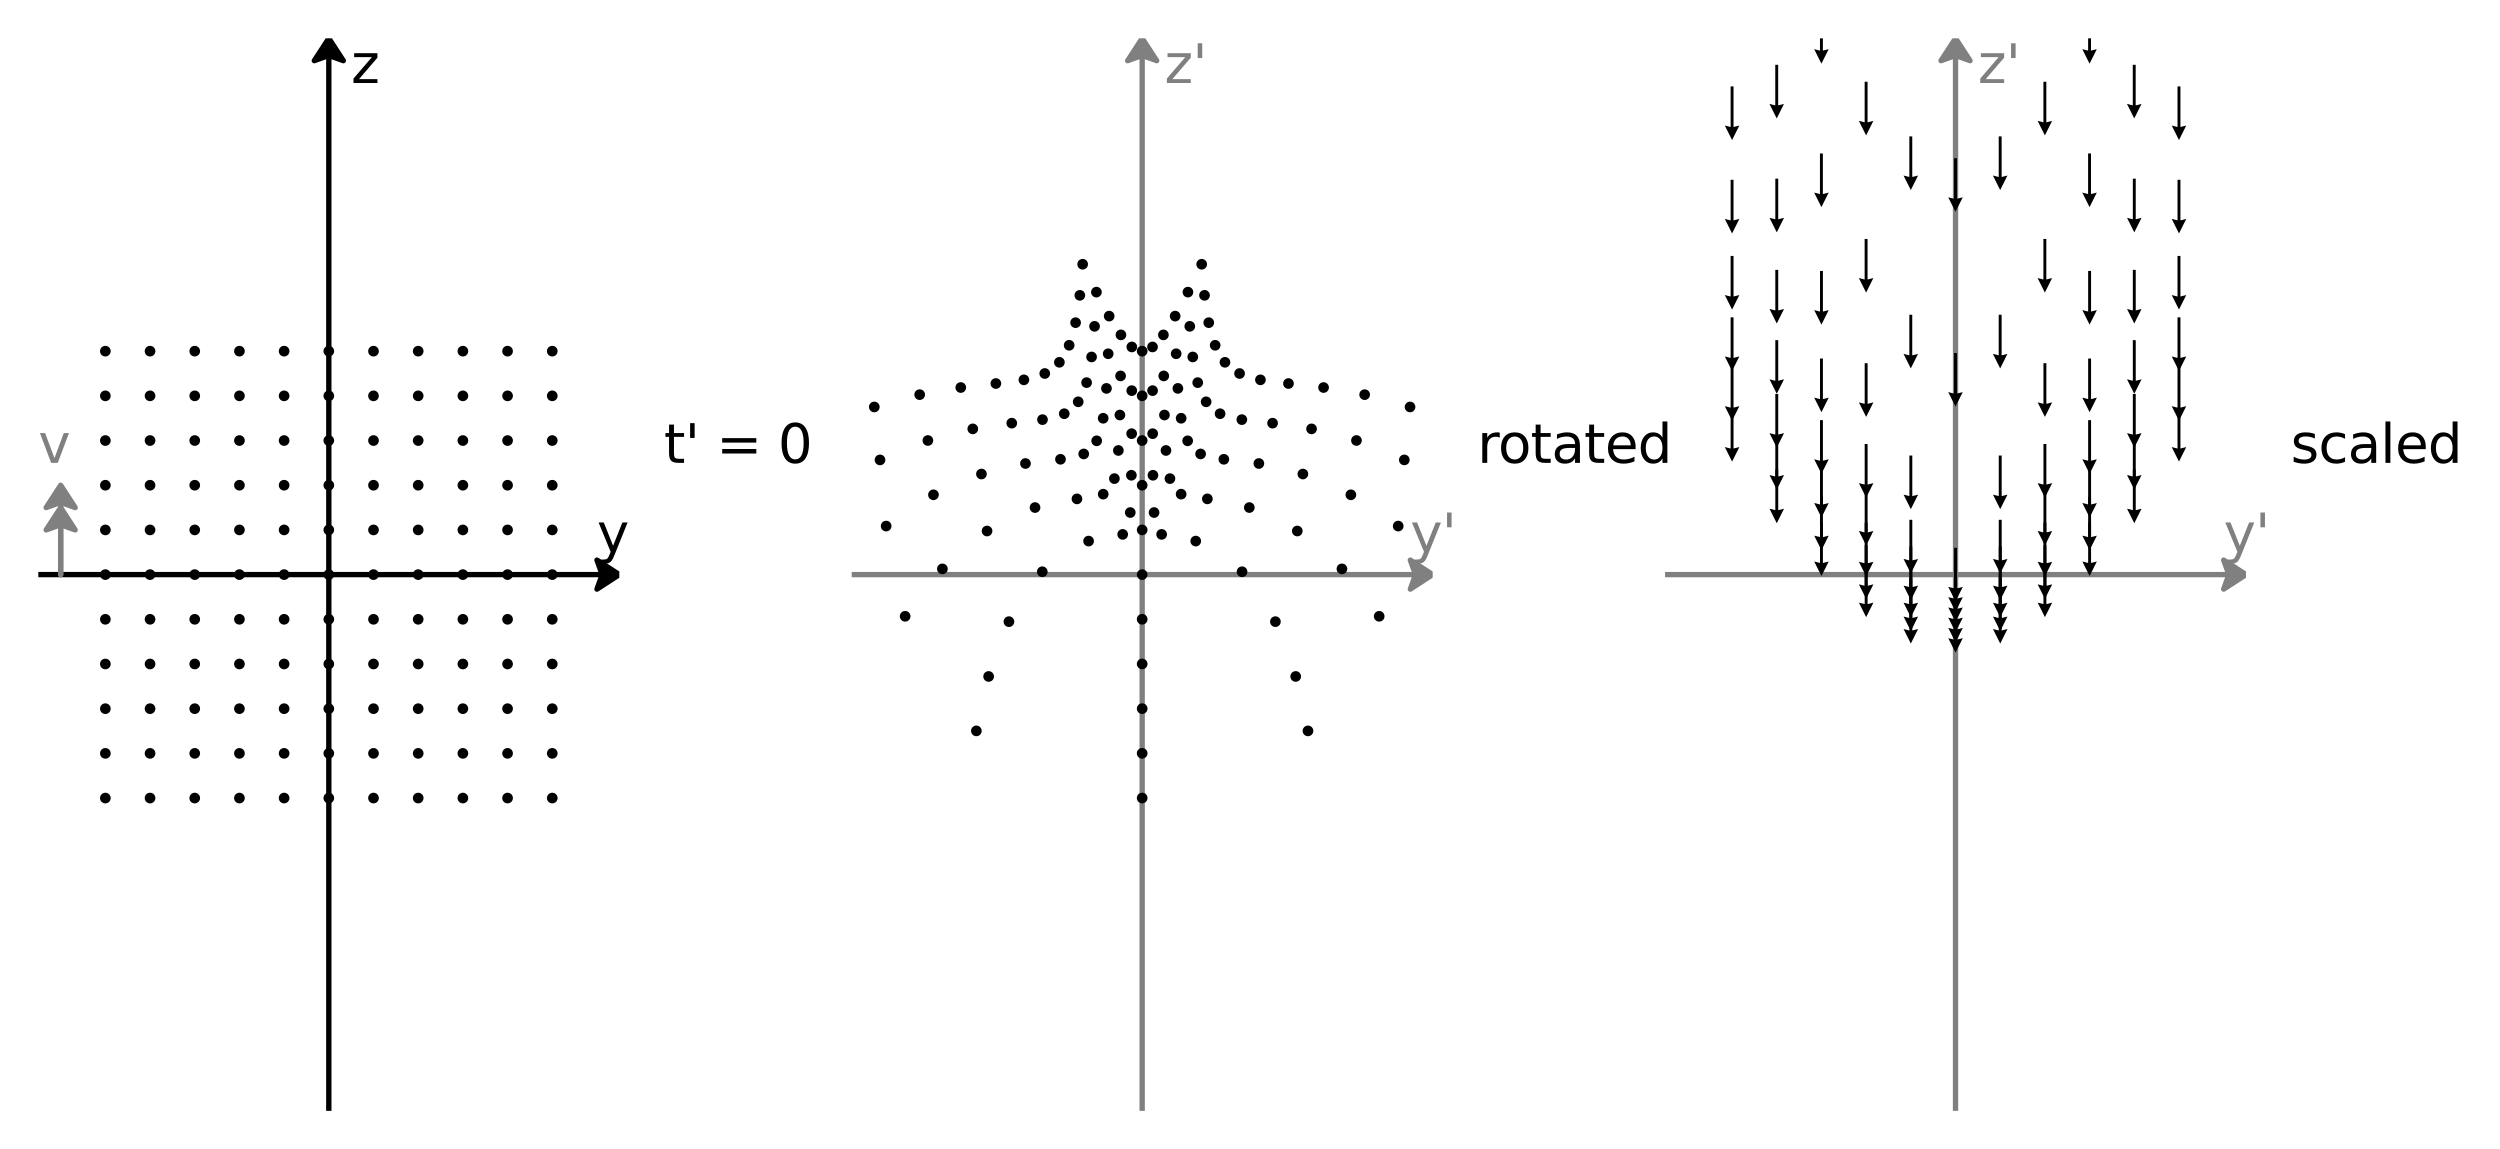 <svg data-optimized="true" xmlns="http://www.w3.org/2000/svg" xmlns:xlink="http://www.w3.org/1999/xlink" width="626.174" height="287.845" viewBox="0 0 469.631 215.883"><defs><style>*{stroke-linejoin:round;stroke-linecap:butt}</style></defs><g id="figure_1"><path id="patch_1" d="M0 215.883h469.63V0H0z" style="fill:none"/><g id="axes_1"><path id="patch_2" d="m116.337 107.942-4.198 2.728.98-2.726H7.2v-.004h105.919l-.98-2.727z" clip-path="url(#pd2aad7b598)" style="stroke:#000;stroke-linejoin:miter"/><path id="patch_3" d="m61.768 7.2 2.729 4.198-2.726-.98v198.265h-.005V10.418l-2.726.98z" clip-path="url(#pd2aad7b598)" style="stroke:#000;stroke-linejoin:miter"/><path id="patch_4" d="m11.398 91.151 2.728 4.198-2.726-.98v13.573h-.005V94.37l-2.726.979z" clip-path="url(#pd2aad7b598)" style="fill:gray;stroke:gray;stroke-linejoin:miter"/><path id="patch_5" d="m11.398 95.349 2.728 4.198-2.726-.98v9.375h-.005v-9.375l-2.726.98z" clip-path="url(#pd2aad7b598)" style="fill:gray;stroke:gray;stroke-linejoin:miter"/><g id="line2d_1"><defs><path id="m4fda342219" d="M0 .5a.5.5 0 1 0 0-1 .5.5 0 0 0 0 1z" style="stroke:#000"/></defs><g clip-path="url(#pd2aad7b598)"><use xlink:href="#m4fda342219" x="19.793" y="149.917" style="stroke:#000"/><use xlink:href="#m4fda342219" x="19.793" y="141.522" style="stroke:#000"/><use xlink:href="#m4fda342219" x="19.793" y="133.127" style="stroke:#000"/><use xlink:href="#m4fda342219" x="19.793" y="124.732" style="stroke:#000"/><use xlink:href="#m4fda342219" x="19.793" y="116.337" style="stroke:#000"/><use xlink:href="#m4fda342219" x="19.793" y="107.942" style="stroke:#000"/><use xlink:href="#m4fda342219" x="19.793" y="99.547" style="stroke:#000"/><use xlink:href="#m4fda342219" x="19.793" y="91.151" style="stroke:#000"/><use xlink:href="#m4fda342219" x="19.793" y="82.756" style="stroke:#000"/><use xlink:href="#m4fda342219" x="19.793" y="74.361" style="stroke:#000"/><use xlink:href="#m4fda342219" x="19.793" y="65.966" style="stroke:#000"/></g></g><g id="line2d_2" clip-path="url(#pd2aad7b598)"><use xlink:href="#m4fda342219" x="28.188" y="149.917" style="stroke:#000"/><use xlink:href="#m4fda342219" x="28.188" y="141.522" style="stroke:#000"/><use xlink:href="#m4fda342219" x="28.188" y="133.127" style="stroke:#000"/><use xlink:href="#m4fda342219" x="28.188" y="124.732" style="stroke:#000"/><use xlink:href="#m4fda342219" x="28.188" y="116.337" style="stroke:#000"/><use xlink:href="#m4fda342219" x="28.188" y="107.942" style="stroke:#000"/><use xlink:href="#m4fda342219" x="28.188" y="99.547" style="stroke:#000"/><use xlink:href="#m4fda342219" x="28.188" y="91.151" style="stroke:#000"/><use xlink:href="#m4fda342219" x="28.188" y="82.756" style="stroke:#000"/><use xlink:href="#m4fda342219" x="28.188" y="74.361" style="stroke:#000"/><use xlink:href="#m4fda342219" x="28.188" y="65.966" style="stroke:#000"/></g><g id="line2d_3" clip-path="url(#pd2aad7b598)"><use xlink:href="#m4fda342219" x="36.583" y="149.917" style="stroke:#000"/><use xlink:href="#m4fda342219" x="36.583" y="141.522" style="stroke:#000"/><use xlink:href="#m4fda342219" x="36.583" y="133.127" style="stroke:#000"/><use xlink:href="#m4fda342219" x="36.583" y="124.732" style="stroke:#000"/><use xlink:href="#m4fda342219" x="36.583" y="116.337" style="stroke:#000"/><use xlink:href="#m4fda342219" x="36.583" y="107.942" style="stroke:#000"/><use xlink:href="#m4fda342219" x="36.583" y="99.547" style="stroke:#000"/><use xlink:href="#m4fda342219" x="36.583" y="91.151" style="stroke:#000"/><use xlink:href="#m4fda342219" x="36.583" y="82.756" style="stroke:#000"/><use xlink:href="#m4fda342219" x="36.583" y="74.361" style="stroke:#000"/><use xlink:href="#m4fda342219" x="36.583" y="65.966" style="stroke:#000"/></g><g id="line2d_4" clip-path="url(#pd2aad7b598)"><use xlink:href="#m4fda342219" x="44.978" y="149.917" style="stroke:#000"/><use xlink:href="#m4fda342219" x="44.978" y="141.522" style="stroke:#000"/><use xlink:href="#m4fda342219" x="44.978" y="133.127" style="stroke:#000"/><use xlink:href="#m4fda342219" x="44.978" y="124.732" style="stroke:#000"/><use xlink:href="#m4fda342219" x="44.978" y="116.337" style="stroke:#000"/><use xlink:href="#m4fda342219" x="44.978" y="107.942" style="stroke:#000"/><use xlink:href="#m4fda342219" x="44.978" y="99.547" style="stroke:#000"/><use xlink:href="#m4fda342219" x="44.978" y="91.151" style="stroke:#000"/><use xlink:href="#m4fda342219" x="44.978" y="82.756" style="stroke:#000"/><use xlink:href="#m4fda342219" x="44.978" y="74.361" style="stroke:#000"/><use xlink:href="#m4fda342219" x="44.978" y="65.966" style="stroke:#000"/></g><g id="line2d_5" clip-path="url(#pd2aad7b598)"><use xlink:href="#m4fda342219" x="53.373" y="149.917" style="stroke:#000"/><use xlink:href="#m4fda342219" x="53.373" y="141.522" style="stroke:#000"/><use xlink:href="#m4fda342219" x="53.373" y="133.127" style="stroke:#000"/><use xlink:href="#m4fda342219" x="53.373" y="124.732" style="stroke:#000"/><use xlink:href="#m4fda342219" x="53.373" y="116.337" style="stroke:#000"/><use xlink:href="#m4fda342219" x="53.373" y="107.942" style="stroke:#000"/><use xlink:href="#m4fda342219" x="53.373" y="99.547" style="stroke:#000"/><use xlink:href="#m4fda342219" x="53.373" y="91.151" style="stroke:#000"/><use xlink:href="#m4fda342219" x="53.373" y="82.756" style="stroke:#000"/><use xlink:href="#m4fda342219" x="53.373" y="74.361" style="stroke:#000"/><use xlink:href="#m4fda342219" x="53.373" y="65.966" style="stroke:#000"/></g><g id="line2d_6" clip-path="url(#pd2aad7b598)"><use xlink:href="#m4fda342219" x="61.768" y="149.917" style="stroke:#000"/><use xlink:href="#m4fda342219" x="61.768" y="141.522" style="stroke:#000"/><use xlink:href="#m4fda342219" x="61.768" y="133.127" style="stroke:#000"/><use xlink:href="#m4fda342219" x="61.768" y="124.732" style="stroke:#000"/><use xlink:href="#m4fda342219" x="61.768" y="116.337" style="stroke:#000"/><use xlink:href="#m4fda342219" x="61.768" y="107.942" style="stroke:#000"/><use xlink:href="#m4fda342219" x="61.768" y="99.547" style="stroke:#000"/><use xlink:href="#m4fda342219" x="61.768" y="91.151" style="stroke:#000"/><use xlink:href="#m4fda342219" x="61.768" y="82.756" style="stroke:#000"/><use xlink:href="#m4fda342219" x="61.768" y="74.361" style="stroke:#000"/><use xlink:href="#m4fda342219" x="61.768" y="65.966" style="stroke:#000"/></g><g id="line2d_7" clip-path="url(#pd2aad7b598)"><use xlink:href="#m4fda342219" x="70.164" y="149.917" style="stroke:#000"/><use xlink:href="#m4fda342219" x="70.164" y="141.522" style="stroke:#000"/><use xlink:href="#m4fda342219" x="70.164" y="133.127" style="stroke:#000"/><use xlink:href="#m4fda342219" x="70.164" y="124.732" style="stroke:#000"/><use xlink:href="#m4fda342219" x="70.164" y="116.337" style="stroke:#000"/><use xlink:href="#m4fda342219" x="70.164" y="107.942" style="stroke:#000"/><use xlink:href="#m4fda342219" x="70.164" y="99.547" style="stroke:#000"/><use xlink:href="#m4fda342219" x="70.164" y="91.151" style="stroke:#000"/><use xlink:href="#m4fda342219" x="70.164" y="82.756" style="stroke:#000"/><use xlink:href="#m4fda342219" x="70.164" y="74.361" style="stroke:#000"/><use xlink:href="#m4fda342219" x="70.164" y="65.966" style="stroke:#000"/></g><g id="line2d_8" clip-path="url(#pd2aad7b598)"><use xlink:href="#m4fda342219" x="78.559" y="149.917" style="stroke:#000"/><use xlink:href="#m4fda342219" x="78.559" y="141.522" style="stroke:#000"/><use xlink:href="#m4fda342219" x="78.559" y="133.127" style="stroke:#000"/><use xlink:href="#m4fda342219" x="78.559" y="124.732" style="stroke:#000"/><use xlink:href="#m4fda342219" x="78.559" y="116.337" style="stroke:#000"/><use xlink:href="#m4fda342219" x="78.559" y="107.942" style="stroke:#000"/><use xlink:href="#m4fda342219" x="78.559" y="99.547" style="stroke:#000"/><use xlink:href="#m4fda342219" x="78.559" y="91.151" style="stroke:#000"/><use xlink:href="#m4fda342219" x="78.559" y="82.756" style="stroke:#000"/><use xlink:href="#m4fda342219" x="78.559" y="74.361" style="stroke:#000"/><use xlink:href="#m4fda342219" x="78.559" y="65.966" style="stroke:#000"/></g><g id="line2d_9" clip-path="url(#pd2aad7b598)"><use xlink:href="#m4fda342219" x="86.954" y="149.917" style="stroke:#000"/><use xlink:href="#m4fda342219" x="86.954" y="141.522" style="stroke:#000"/><use xlink:href="#m4fda342219" x="86.954" y="133.127" style="stroke:#000"/><use xlink:href="#m4fda342219" x="86.954" y="124.732" style="stroke:#000"/><use xlink:href="#m4fda342219" x="86.954" y="116.337" style="stroke:#000"/><use xlink:href="#m4fda342219" x="86.954" y="107.942" style="stroke:#000"/><use xlink:href="#m4fda342219" x="86.954" y="99.547" style="stroke:#000"/><use xlink:href="#m4fda342219" x="86.954" y="91.151" style="stroke:#000"/><use xlink:href="#m4fda342219" x="86.954" y="82.756" style="stroke:#000"/><use xlink:href="#m4fda342219" x="86.954" y="74.361" style="stroke:#000"/><use xlink:href="#m4fda342219" x="86.954" y="65.966" style="stroke:#000"/></g><g id="line2d_10" clip-path="url(#pd2aad7b598)"><use xlink:href="#m4fda342219" x="95.349" y="149.917" style="stroke:#000"/><use xlink:href="#m4fda342219" x="95.349" y="141.522" style="stroke:#000"/><use xlink:href="#m4fda342219" x="95.349" y="133.127" style="stroke:#000"/><use xlink:href="#m4fda342219" x="95.349" y="124.732" style="stroke:#000"/><use xlink:href="#m4fda342219" x="95.349" y="116.337" style="stroke:#000"/><use xlink:href="#m4fda342219" x="95.349" y="107.942" style="stroke:#000"/><use xlink:href="#m4fda342219" x="95.349" y="99.547" style="stroke:#000"/><use xlink:href="#m4fda342219" x="95.349" y="91.151" style="stroke:#000"/><use xlink:href="#m4fda342219" x="95.349" y="82.756" style="stroke:#000"/><use xlink:href="#m4fda342219" x="95.349" y="74.361" style="stroke:#000"/><use xlink:href="#m4fda342219" x="95.349" y="65.966" style="stroke:#000"/></g><g id="line2d_11" clip-path="url(#pd2aad7b598)"><use xlink:href="#m4fda342219" x="103.744" y="149.917" style="stroke:#000"/><use xlink:href="#m4fda342219" x="103.744" y="141.522" style="stroke:#000"/><use xlink:href="#m4fda342219" x="103.744" y="133.127" style="stroke:#000"/><use xlink:href="#m4fda342219" x="103.744" y="124.732" style="stroke:#000"/><use xlink:href="#m4fda342219" x="103.744" y="116.337" style="stroke:#000"/><use xlink:href="#m4fda342219" x="103.744" y="107.942" style="stroke:#000"/><use xlink:href="#m4fda342219" x="103.744" y="99.547" style="stroke:#000"/><use xlink:href="#m4fda342219" x="103.744" y="91.151" style="stroke:#000"/><use xlink:href="#m4fda342219" x="103.744" y="82.756" style="stroke:#000"/><use xlink:href="#m4fda342219" x="103.744" y="74.361" style="stroke:#000"/><use xlink:href="#m4fda342219" x="103.744" y="65.966" style="stroke:#000"/></g><g id="text_1" transform="matrix(.1 0 0 -.1 112.14 103.744)"><defs><path id="DejaVuSans-79" d="M2059-325q-243-625-475-815-231-191-618-191H506v481h338q237 0 368 113 132 112 291 531l103 262L191 3500h609L1894 763l1094 2737h609z" transform="scale(.016)"/></defs><use xlink:href="#DejaVuSans-79"/></g><g id="text_2" transform="matrix(.1 0 0 -.1 65.966 15.595)"><defs><path id="DejaVuSans-7a" d="M353 3500h2731v-525L922 459h2162V0H275v525l2163 2516H353z" transform="scale(.016)"/></defs><use xlink:href="#DejaVuSans-7a"/></g><g id="text_3" style="fill:gray" transform="matrix(.1 0 0 -.1 7.2 86.954)"><defs><path id="DejaVuSans-76" d="M191 3500h609L1894 563l1094 2937h609L2284 0h-781z" transform="scale(.016)"/></defs><use xlink:href="#DejaVuSans-76"/></g><g id="text_4" transform="matrix(.1 0 0 -.1 124.732 86.954)"><defs><path id="DejaVuSans-74" d="M1172 4494v-994h1184v-447H1172V1153q0-428 117-550t477-122h590V0h-590q-666 0-919 248-253 249-253 905v1900H172v447h422v994z" transform="scale(.016)"/><path id="DejaVuSans-27" d="M1147 4666V2931H616v1735z" transform="scale(.016)"/><path id="DejaVuSans-3d" d="M678 2906h4006v-525H678zm0-1275h4006v-531H678z" transform="scale(.016)"/><path id="DejaVuSans-30" d="M2034 4250q-487 0-733-480-245-479-245-1442 0-959 245-1439 246-480 733-480 491 0 736 480 246 480 246 1439 0 963-246 1442-245 480-736 480m0 500q785 0 1199-621 414-620 414-1801 0-1178-414-1799Q2819-91 2034-91q-784 0-1198 620-414 621-414 1799 0 1181 414 1801 414 621 1198 621" transform="scale(.016)"/></defs><use xlink:href="#DejaVuSans-74"/><use xlink:href="#DejaVuSans-27" x="39.209"/><use xlink:href="#DejaVuSans-3d" x="98.486"/><use xlink:href="#DejaVuSans-30" x="214.063"/></g></g><g id="axes_2"><path id="patch_6" d="m269.128 107.942-4.197 2.728.98-2.726H159.99v-.004h105.92l-.98-2.727z" clip-path="url(#p1b008ed132)" style="fill:gray;stroke:gray;stroke-linejoin:miter"/><path id="patch_7" d="m214.56 7.2 2.728 4.198-2.726-.98v198.265h-.004V10.418l-2.726.98z" clip-path="url(#p1b008ed132)" style="fill:gray;stroke:gray;stroke-linejoin:miter"/><g id="line2d_12" clip-path="url(#p1b008ed132)"><use xlink:href="#m4fda342219" x="203.379" y="49.641" style="stroke:#000"/><use xlink:href="#m4fda342219" x="202.848" y="55.478" style="stroke:#000"/><use xlink:href="#m4fda342219" x="202.054" y="60.614" style="stroke:#000"/><use xlink:href="#m4fda342219" x="200.847" y="64.862" style="stroke:#000"/><use xlink:href="#m4fda342219" x="199.008" y="68.059" style="stroke:#000"/><use xlink:href="#m4fda342219" x="196.263" y="70.163" style="stroke:#000"/><use xlink:href="#m4fda342219" x="192.342" y="71.352" style="stroke:#000"/><use xlink:href="#m4fda342219" x="187.077" y="72.045" style="stroke:#000"/><use xlink:href="#m4fda342219" x="180.485" y="72.797" style="stroke:#000"/><use xlink:href="#m4fda342219" x="172.765" y="74.136" style="stroke:#000"/><use xlink:href="#m4fda342219" x="164.24" y="76.449" style="stroke:#000"/></g><g id="line2d_13" clip-path="url(#p1b008ed132)"><use xlink:href="#m4fda342219" x="205.964" y="54.878" style="stroke:#000"/><use xlink:href="#m4fda342219" x="205.615" y="61.301" style="stroke:#000"/><use xlink:href="#m4fda342219" x="205.055" y="67.056" style="stroke:#000"/><use xlink:href="#m4fda342219" x="204.123" y="71.877" style="stroke:#000"/><use xlink:href="#m4fda342219" x="202.545" y="75.479" style="stroke:#000"/><use xlink:href="#m4fda342219" x="199.923" y="77.719" style="stroke:#000"/><use xlink:href="#m4fda342219" x="195.835" y="78.829" style="stroke:#000"/><use xlink:href="#m4fda342219" x="190.063" y="79.491" style="stroke:#000"/><use xlink:href="#m4fda342219" x="182.74" y="80.566" style="stroke:#000"/><use xlink:href="#m4fda342219" x="174.304" y="82.747" style="stroke:#000"/><use xlink:href="#m4fda342219" x="165.313" y="86.395" style="stroke:#000"/></g><g id="line2d_14" clip-path="url(#p1b008ed132)"><use xlink:href="#m4fda342219" x="208.364" y="59.383" style="stroke:#000"/><use xlink:href="#m4fda342219" x="208.177" y="66.454" style="stroke:#000"/><use xlink:href="#m4fda342219" x="207.851" y="72.961" style="stroke:#000"/><use xlink:href="#m4fda342219" x="207.237" y="78.571" style="stroke:#000"/><use xlink:href="#m4fda342219" x="206.014" y="82.807" style="stroke:#000"/><use xlink:href="#m4fda342219" x="203.582" y="85.274" style="stroke:#000"/><use xlink:href="#m4fda342219" x="199.215" y="86.278" style="stroke:#000"/><use xlink:href="#m4fda342219" x="192.638" y="87.07" style="stroke:#000"/><use xlink:href="#m4fda342219" x="184.368" y="89.046" style="stroke:#000"/><use xlink:href="#m4fda342219" x="175.354" y="92.949" style="stroke:#000"/><use xlink:href="#m4fda342219" x="166.466" y="98.824" style="stroke:#000"/></g><g id="line2d_15" clip-path="url(#p1b008ed132)"><use xlink:href="#m4fda342219" x="210.573" y="62.908" style="stroke:#000"/><use xlink:href="#m4fda342219" x="210.505" y="70.617" style="stroke:#000"/><use xlink:href="#m4fda342219" x="210.375" y="77.963" style="stroke:#000"/><use xlink:href="#m4fda342219" x="210.088" y="84.621" style="stroke:#000"/><use xlink:href="#m4fda342219" x="209.342" y="89.909" style="stroke:#000"/><use xlink:href="#m4fda342219" x="207.241" y="92.83" style="stroke:#000"/><use xlink:href="#m4fda342219" x="202.311" y="93.716" style="stroke:#000"/><use xlink:href="#m4fda342219" x="194.432" y="95.344" style="stroke:#000"/><use xlink:href="#m4fda342219" x="185.421" y="99.751" style="stroke:#000"/><use xlink:href="#m4fda342219" x="177.033" y="106.867" style="stroke:#000"/><use xlink:href="#m4fda342219" x="170.037" y="115.771" style="stroke:#000"/></g><g id="line2d_16" clip-path="url(#p1b008ed132)"><use xlink:href="#m4fda342219" x="212.616" y="65.178" style="stroke:#000"/><use xlink:href="#m4fda342219" x="212.606" y="73.382" style="stroke:#000"/><use xlink:href="#m4fda342219" x="212.586" y="81.467" style="stroke:#000"/><use xlink:href="#m4fda342219" x="212.533" y="89.279" style="stroke:#000"/><use xlink:href="#m4fda342219" x="212.324" y="96.281" style="stroke:#000"/><use xlink:href="#m4fda342219" x="210.901" y="100.386" style="stroke:#000"/><use xlink:href="#m4fda342219" x="204.496" y="101.643" style="stroke:#000"/><use xlink:href="#m4fda342219" x="195.797" y="107.403" style="stroke:#000"/><use xlink:href="#m4fda342219" x="189.53" y="116.779" style="stroke:#000"/><use xlink:href="#m4fda342219" x="185.719" y="127.074" style="stroke:#000"/><use xlink:href="#m4fda342219" x="183.413" y="137.299" style="stroke:#000"/></g><g id="line2d_17" clip-path="url(#p1b008ed132)"><use xlink:href="#m4fda342219" x="214.56" y="65.966" style="stroke:#000"/><use xlink:href="#m4fda342219" x="214.56" y="74.361" style="stroke:#000"/><use xlink:href="#m4fda342219" x="214.56" y="82.756" style="stroke:#000"/><use xlink:href="#m4fda342219" x="214.56" y="91.151" style="stroke:#000"/><use xlink:href="#m4fda342219" x="214.56" y="99.546" style="stroke:#000"/><use xlink:href="#m4fda342219" x="214.56" y="107.941" style="stroke:#000"/><use xlink:href="#m4fda342219" x="214.56" y="116.329" style="stroke:#000"/><use xlink:href="#m4fda342219" x="214.56" y="124.724" style="stroke:#000"/><use xlink:href="#m4fda342219" x="214.56" y="133.12" style="stroke:#000"/><use xlink:href="#m4fda342219" x="214.56" y="141.515" style="stroke:#000"/><use xlink:href="#m4fda342219" x="214.56" y="149.91" style="stroke:#000"/></g><g id="line2d_18" clip-path="url(#p1b008ed132)"><use xlink:href="#m4fda342219" x="216.504" y="65.178" style="stroke:#000"/><use xlink:href="#m4fda342219" x="216.514" y="73.382" style="stroke:#000"/><use xlink:href="#m4fda342219" x="216.534" y="81.467" style="stroke:#000"/><use xlink:href="#m4fda342219" x="216.587" y="89.279" style="stroke:#000"/><use xlink:href="#m4fda342219" x="216.796" y="96.281" style="stroke:#000"/><use xlink:href="#m4fda342219" x="218.219" y="100.386" style="stroke:#000"/><use xlink:href="#m4fda342219" x="224.624" y="101.643" style="stroke:#000"/><use xlink:href="#m4fda342219" x="233.323" y="107.403" style="stroke:#000"/><use xlink:href="#m4fda342219" x="239.59" y="116.779" style="stroke:#000"/><use xlink:href="#m4fda342219" x="243.401" y="127.074" style="stroke:#000"/><use xlink:href="#m4fda342219" x="245.707" y="137.299" style="stroke:#000"/></g><g id="line2d_19" clip-path="url(#p1b008ed132)"><use xlink:href="#m4fda342219" x="218.547" y="62.908" style="stroke:#000"/><use xlink:href="#m4fda342219" x="218.615" y="70.617" style="stroke:#000"/><use xlink:href="#m4fda342219" x="218.745" y="77.963" style="stroke:#000"/><use xlink:href="#m4fda342219" x="219.032" y="84.621" style="stroke:#000"/><use xlink:href="#m4fda342219" x="219.778" y="89.909" style="stroke:#000"/><use xlink:href="#m4fda342219" x="221.879" y="92.83" style="stroke:#000"/><use xlink:href="#m4fda342219" x="226.809" y="93.716" style="stroke:#000"/><use xlink:href="#m4fda342219" x="234.688" y="95.344" style="stroke:#000"/><use xlink:href="#m4fda342219" x="243.699" y="99.751" style="stroke:#000"/><use xlink:href="#m4fda342219" x="252.087" y="106.867" style="stroke:#000"/><use xlink:href="#m4fda342219" x="259.083" y="115.771" style="stroke:#000"/></g><g id="line2d_20" clip-path="url(#p1b008ed132)"><use xlink:href="#m4fda342219" x="220.756" y="59.383" style="stroke:#000"/><use xlink:href="#m4fda342219" x="220.943" y="66.454" style="stroke:#000"/><use xlink:href="#m4fda342219" x="221.269" y="72.961" style="stroke:#000"/><use xlink:href="#m4fda342219" x="221.883" y="78.571" style="stroke:#000"/><use xlink:href="#m4fda342219" x="223.106" y="82.807" style="stroke:#000"/><use xlink:href="#m4fda342219" x="225.538" y="85.274" style="stroke:#000"/><use xlink:href="#m4fda342219" x="229.905" y="86.278" style="stroke:#000"/><use xlink:href="#m4fda342219" x="236.482" y="87.07" style="stroke:#000"/><use xlink:href="#m4fda342219" x="244.752" y="89.046" style="stroke:#000"/><use xlink:href="#m4fda342219" x="253.766" y="92.949" style="stroke:#000"/><use xlink:href="#m4fda342219" x="262.654" y="98.824" style="stroke:#000"/></g><g id="line2d_21" clip-path="url(#p1b008ed132)"><use xlink:href="#m4fda342219" x="223.156" y="54.878" style="stroke:#000"/><use xlink:href="#m4fda342219" x="223.505" y="61.301" style="stroke:#000"/><use xlink:href="#m4fda342219" x="224.065" y="67.056" style="stroke:#000"/><use xlink:href="#m4fda342219" x="224.997" y="71.877" style="stroke:#000"/><use xlink:href="#m4fda342219" x="226.575" y="75.479" style="stroke:#000"/><use xlink:href="#m4fda342219" x="229.197" y="77.719" style="stroke:#000"/><use xlink:href="#m4fda342219" x="233.285" y="78.829" style="stroke:#000"/><use xlink:href="#m4fda342219" x="239.057" y="79.491" style="stroke:#000"/><use xlink:href="#m4fda342219" x="246.38" y="80.566" style="stroke:#000"/><use xlink:href="#m4fda342219" x="254.816" y="82.747" style="stroke:#000"/><use xlink:href="#m4fda342219" x="263.807" y="86.395" style="stroke:#000"/></g><g id="line2d_22" clip-path="url(#p1b008ed132)"><use xlink:href="#m4fda342219" x="225.741" y="49.641" style="stroke:#000"/><use xlink:href="#m4fda342219" x="226.272" y="55.478" style="stroke:#000"/><use xlink:href="#m4fda342219" x="227.066" y="60.614" style="stroke:#000"/><use xlink:href="#m4fda342219" x="228.273" y="64.862" style="stroke:#000"/><use xlink:href="#m4fda342219" x="230.112" y="68.059" style="stroke:#000"/><use xlink:href="#m4fda342219" x="232.857" y="70.163" style="stroke:#000"/><use xlink:href="#m4fda342219" x="236.778" y="71.352" style="stroke:#000"/><use xlink:href="#m4fda342219" x="242.043" y="72.045" style="stroke:#000"/><use xlink:href="#m4fda342219" x="248.635" y="72.797" style="stroke:#000"/><use xlink:href="#m4fda342219" x="256.355" y="74.136" style="stroke:#000"/><use xlink:href="#m4fda342219" x="264.88" y="76.449" style="stroke:#000"/></g><g id="text_5" style="fill:gray" transform="matrix(.1 0 0 -.1 264.93 103.744)"><use xlink:href="#DejaVuSans-79"/><use xlink:href="#DejaVuSans-27" x="59.18"/></g><g id="text_6" style="fill:gray" transform="matrix(.1 0 0 -.1 218.758 15.595)"><use xlink:href="#DejaVuSans-7a"/><use xlink:href="#DejaVuSans-27" x="52.49"/></g><g id="text_7" transform="matrix(.1 0 0 -.1 277.524 86.954)"><defs><path id="DejaVuSans-72" d="M2631 2963q-97 56-211 82-114 27-251 27-488 0-749-317t-261-911V0H581v3500h578v-544q182 319 472 473 291 155 707 155 59 0 131-8 72-7 159-23z" transform="scale(.016)"/><path id="DejaVuSans-6f" d="M1959 3097q-462 0-731-361t-269-989 267-989q268-361 733-361 460 0 728 362 269 363 269 988 0 622-269 986-268 364-728 364m0 487q750 0 1178-488 429-487 429-1349 0-859-429-1349Q2709-91 1959-91q-753 0-1180 489-426 490-426 1349 0 862 426 1349 427 488 1180 488" transform="scale(.016)"/><path id="DejaVuSans-61" d="M2194 1759q-697 0-966-159t-269-544q0-306 202-486 202-179 548-179 479 0 768 339t289 901v128zm1147 238V0h-575v531q-197-318-491-470T1556-91q-537 0-855 302-317 302-317 808 0 590 395 890 396 300 1180 300h807v57q0 397-261 614t-733 217q-300 0-585-72-284-72-546-216v532q315 122 612 182 297 61 578 61 760 0 1135-394 375-393 375-1193" transform="scale(.016)"/><path id="DejaVuSans-65" d="M3597 1894v-281H953q38-594 358-905t892-311q331 0 642 81t618 244V178Q3153 47 2828-22t-659-69q-838 0-1327 487-489 488-489 1320 0 859 464 1363 464 505 1252 505 706 0 1117-455 411-454 411-1235m-575 169q-6 471-264 752-258 282-683 282-481 0-770-272t-333-766z" transform="scale(.016)"/><path id="DejaVuSans-64" d="M2906 2969v1894h575V0h-575v525q-181-312-458-464-276-152-664-152-634 0-1033 506-398 507-398 1332t398 1331q399 506 1033 506 388 0 664-152 277-151 458-463M947 1747q0-634 261-995t717-361 718 361q263 361 263 995t-263 995q-262 361-718 361t-717-361-261-995" transform="scale(.016)"/></defs><use xlink:href="#DejaVuSans-72"/><use xlink:href="#DejaVuSans-6f" x="38.863"/><use xlink:href="#DejaVuSans-74" x="100.045"/><use xlink:href="#DejaVuSans-61" x="139.254"/><use xlink:href="#DejaVuSans-74" x="200.533"/><use xlink:href="#DejaVuSans-65" x="239.742"/><use xlink:href="#DejaVuSans-64" x="301.266"/></g></g><g id="axes_3"><path id="patch_8" d="m421.92 107.942-4.198 2.728.98-2.726H312.783v-.004h105.919l-.98-2.727z" clip-path="url(#pc1ae6a73c9)" style="fill:gray;stroke:gray;stroke-linejoin:miter"/><path id="patch_9" d="m367.352 7.2 2.728 4.198-2.726-.98v198.265h-.005V10.418l-2.726.98z" clip-path="url(#pc1ae6a73c9)" style="fill:gray;stroke:gray;stroke-linejoin:miter"/><g id="Quiver_1"><path d="M325.649-115.967v7.625l1.091-.273-1.364 2.728-1.364-2.728 1.091.273v-7.625zm8.395 11.578v7.625l1.091-.273-1.364 2.728-1.364-2.728 1.091.273v-7.625zm8.395 9.919v7.624l1.091-.273-1.364 2.728-1.364-2.728 1.091.273v-7.625zm8.395 7.727v7.624l1.092-.273-1.365 2.729-1.364-2.729 1.091.273v-7.624zm8.396 4.96v7.624l1.09-.273-1.364 2.729-1.364-2.729 1.092.273v-7.624zm8.394 1.716v7.624l1.092-.272-1.364 2.728-1.365-2.728 1.092.272v-7.624zm8.396-1.716v7.624l1.09-.273-1.363 2.729-1.364-2.729 1.09.273v-7.624zm8.395-4.96v7.624l1.091-.273-1.364 2.729-1.364-2.729 1.091.273v-7.624zm8.395-7.727v7.624l1.091-.273-1.364 2.728-1.364-2.728 1.091.273v-7.625zm8.395-9.919v7.625l1.091-.273-1.364 2.728-1.364-2.728 1.091.273v-7.625zm8.395-11.578v7.625l1.091-.273-1.364 2.728-1.364-2.728 1.091.273v-7.625zm-83.951 30.838v7.625l1.091-.273-1.364 2.728-1.364-2.728 1.091.273v-7.625zm8.395 12.936v7.624l1.091-.272-1.364 2.728-1.364-2.728 1.091.272v-7.624zm8.395 11.386v7.624l1.091-.273-1.364 2.729-1.364-2.729 1.091.273v-7.624zm8.395 9.15v7.624l1.092-.273-1.365 2.729-1.364-2.729 1.091.273v-7.624zm8.396 6.05v7.624l1.09-.273-1.364 2.729-1.364-2.729 1.092.273v-7.624zm8.394 2.134v7.624l1.092-.273-1.364 2.729-1.365-2.729 1.092.273v-7.624zm8.396-2.134v7.624l1.09-.273-1.363 2.729-1.364-2.729 1.09.273v-7.624zm8.395-6.05v7.624l1.091-.273-1.364 2.729-1.364-2.729 1.091.273v-7.624zm8.395-9.15v7.624l1.091-.273-1.364 2.729-1.364-2.729 1.091.273v-7.624zm8.395-11.386v7.624l1.091-.272-1.364 2.728-1.364-2.728 1.091.272v-7.624zm8.395-12.936v7.625l1.091-.273-1.364 2.728-1.364-2.728 1.091.273v-7.625zm-83.951 29.178v7.624l1.091-.272-1.364 2.728-1.364-2.728 1.091.272v-7.624zm8.395 14.404v7.624l1.091-.273-1.364 2.729-1.364-2.729 1.091.273v-7.624zm8.395 13.127v7.625l1.091-.273-1.364 2.728-1.364-2.728 1.091.273v-7.625zm8.395 11.044v7.624l1.092-.273-1.365 2.729-1.364-2.729 1.091.273v-7.624zm8.396 7.683v7.625l1.09-.273-1.364 2.728-1.364-2.728 1.092.273v-7.625zm8.394 2.813V.745l1.092-.273-1.364 2.728-1.365-2.728 1.092.273V-6.88zm8.396-2.813v7.625l1.09-.273-1.363 2.728-1.364-2.728 1.09.273v-7.625zm8.395-7.683v7.624l1.091-.273-1.364 2.729-1.364-2.729 1.091.273v-7.624zm8.395-11.044v7.625l1.091-.273-1.364 2.728-1.364-2.728 1.091.273v-7.625zm8.395-13.127v7.624l1.091-.273-1.364 2.729-1.364-2.729 1.091.273v-7.624zm8.395-14.404v7.624l1.091-.272-1.364 2.728-1.364-2.728 1.091.272v-7.624zm-83.951 26.987v7.624l1.091-.273-1.364 2.729-1.364-2.729 1.091.273v-7.624zm8.395 15.826v7.625l1.091-.273-1.364 2.728-1.364-2.728 1.091.273v-7.625zm8.395 15.021v7.625l1.091-.273-1.364 2.728-1.364-2.728 1.091.273V1.883zm8.395 13.471v7.624l1.092-.273-1.365 2.729-1.364-2.729 1.091.273v-7.624zm8.396 10.268v7.624l1.09-.273-1.364 2.729-1.364-2.729 1.092.273v-7.624zm8.394 4.092v7.624l1.092-.273-1.364 2.729-1.365-2.729 1.092.273v-7.624zm8.396-4.092v7.624l1.09-.273-1.363 2.729-1.364-2.729 1.09.273v-7.624zm8.395-10.268v7.624l1.091-.273-1.364 2.729-1.364-2.729 1.091.273v-7.624zm8.395-13.471v7.625l1.091-.273-1.364 2.728-1.364-2.728 1.091.273V1.883zm8.395-15.021v7.625l1.091-.273-1.364 2.728-1.364-2.728 1.091.273v-7.625zm8.395-15.826v7.624l1.091-.273-1.364 2.729-1.364-2.729 1.091.273v-7.624zm-83.951 24.22V2.88l1.091-.273-1.364 2.729-1.364-2.729 1.091.273v-7.624zm8.395 16.916v7.624l1.091-.272-1.364 2.728-1.364-2.728 1.091.272v-7.624zm8.395 16.655v7.624l1.091-.273-1.364 2.729-1.364-2.729 1.091.273v-7.624zm8.395 16.055v7.624l1.092-.273-1.365 2.729-1.364-2.729 1.091.273v-7.624zm8.396 14.245v7.625l1.09-.273-1.364 2.728-1.364-2.728 1.092.273v-7.625zm8.394 7.18v7.625l1.092-.273-1.364 2.728-1.365-2.728 1.092.273v-7.625zm8.396-7.18v7.625l1.09-.273-1.363 2.728-1.364-2.728 1.09.273v-7.625zm8.395-14.245v7.624l1.091-.273-1.364 2.729-1.364-2.729 1.091.273v-7.624zm8.395-16.055v7.624l1.091-.273-1.364 2.729-1.364-2.729 1.091.273v-7.624zm8.395-16.655v7.624l1.091-.272-1.364 2.728-1.364-2.728 1.091.272v-7.624zM409.6-4.744V2.88l1.091-.273-1.364 2.729-1.364-2.729 1.091.273v-7.624zm-83.951 20.976v7.624l1.091-.273-1.364 2.729-1.364-2.729 1.091.273v-7.624zm8.395 17.334v7.624l1.091-.273-1.364 2.729-1.364-2.729 1.091.273v-7.624zm8.395 17.334v7.624l1.091-.273-1.364 2.728-1.364-2.728 1.091.273v-7.625zm8.395 17.333v7.625l1.092-.273-1.365 2.728-1.364-2.728 1.091.273v-7.625zm8.396 17.334v7.624l1.09-.272-1.364 2.728-1.364-2.728 1.092.272v-7.624zm8.394 17.333v7.625l1.092-.273-1.364 2.729-1.365-2.729 1.092.273v-7.624zm8.396-17.333v7.624l1.09-.272-1.363 2.728-1.364-2.728 1.09.272v-7.624zm8.395-17.334v7.625l1.091-.273-1.364 2.728-1.364-2.728 1.091.273v-7.625zM392.81 50.9v7.624l1.091-.273-1.364 2.728-1.364-2.728 1.091.273v-7.625zm8.395-17.334v7.624l1.091-.273-1.364 2.729-1.364-2.729 1.091.273v-7.624zm8.395-17.334v7.624l1.091-.273-1.364 2.729-1.364-2.729 1.091.273v-7.624zm-83.951 17.543V41.4l1.091-.273-1.364 2.728-1.364-2.728 1.091.273v-7.625zm8.395 16.917v7.624l1.091-.273-1.364 2.729-1.364-2.729 1.091.273v-7.624zm8.395 16.654v7.625l1.091-.273-1.364 2.728-1.364-2.728 1.091.273v-7.625zm8.395 16.055v7.624l1.092-.272-1.365 2.728-1.364-2.728 1.091.272v-7.624zm8.396 14.246v7.624l1.09-.273-1.364 2.729-1.364-2.729 1.092.273v-7.624z" clip-path="url(#pc1ae6a73c9)"/><path d="M367.624 104.827v7.624l1.092-.273-1.364 2.729-1.365-2.729 1.092.273v-7.624zm8.396-7.18v7.624l1.09-.273-1.363 2.729-1.364-2.729 1.09.273v-7.624zm8.395-14.246v7.624l1.091-.272-1.364 2.728-1.364-2.728 1.091.272v-7.624zm8.395-16.055v7.625l1.091-.273-1.364 2.728-1.364-2.728 1.091.273v-7.625zm8.395-16.654v7.624l1.091-.273-1.364 2.729-1.364-2.729 1.091.273v-7.624zm8.395-16.917V41.4l1.091-.273-1.364 2.728-1.364-2.728 1.091.273v-7.625zm-83.951 14.3v7.624l1.091-.272-1.364 2.728-1.364-2.728 1.091.272v-7.624zm8.395 15.826v7.625l1.091-.273-1.364 2.728-1.364-2.728 1.091.273V63.9zm8.395 15.021v7.625l1.091-.273-1.364 2.728-1.364-2.728 1.091.273v-7.625zm8.395 13.471v7.624l1.092-.272-1.365 2.728-1.364-2.728 1.091.272v-7.624zm8.396 10.267v7.625l1.09-.273-1.364 2.729-1.364-2.729 1.092.273v-7.624z" clip-path="url(#pc1ae6a73c9)"/><path d="M367.624 106.753v7.624l1.092-.273-1.364 2.729-1.365-2.729 1.092.273v-7.624zm8.396-4.093v7.625l1.09-.273-1.363 2.729-1.364-2.729 1.09.273v-7.624zm8.395-10.267v7.624l1.091-.272-1.364 2.728-1.364-2.728 1.091.272v-7.624zm8.395-13.471v7.625l1.091-.273-1.364 2.728-1.364-2.728 1.091.273v-7.625zm8.395-15.021v7.625l1.091-.273-1.364 2.728-1.364-2.728 1.091.273V63.9zm8.395-15.826v7.624l1.091-.272-1.364 2.728-1.364-2.728 1.091.272v-7.624zm-83.951 11.533v7.624l1.091-.273-1.364 2.729-1.364-2.729 1.091.273v-7.624zm8.395 14.403v7.625l1.091-.273-1.364 2.728-1.364-2.728 1.091.273V74.01zm8.395 13.129v7.624l1.091-.273-1.364 2.728-1.364-2.728 1.091.273v-7.625zm8.395 11.042v7.625l1.092-.273-1.365 2.728-1.364-2.728 1.091.273v-7.625zm8.396 7.684v7.624l1.09-.273-1.364 2.729-1.364-2.729 1.092.273v-7.624z" clip-path="url(#pc1ae6a73c9)"/><path d="M367.624 108.679v7.624l1.092-.273-1.364 2.729-1.365-2.729 1.092.273v-7.624zm8.396-2.813v7.624l1.09-.273-1.363 2.729-1.364-2.729 1.09.273v-7.624zm8.395-7.684v7.625l1.091-.273-1.364 2.728-1.364-2.728 1.091.273v-7.625zm8.395-11.042v7.624l1.091-.273-1.364 2.728-1.364-2.728 1.091.273v-7.625zm8.395-13.129v7.625l1.091-.273-1.364 2.728-1.364-2.728 1.091.273V74.01zm8.395-14.403v7.624l1.091-.273-1.364 2.729-1.364-2.729 1.091.273v-7.624zm-83.951 9.342v7.624l1.091-.273-1.364 2.728-1.364-2.728 1.091.273v-7.625zm8.395 12.935v7.625l1.091-.273-1.364 2.728-1.364-2.728 1.091.273v-7.625zm8.395 11.385v7.625l1.091-.272-1.364 2.728-1.364-2.728 1.091.272v-7.624zm8.395 9.15v7.625l1.092-.273-1.365 2.729-1.364-2.729 1.091.273v-7.624zm8.396 6.05v7.625l1.09-.273-1.364 2.729-1.364-2.729 1.092.273v-7.624z" clip-path="url(#pc1ae6a73c9)"/><path d="M367.624 110.605v7.624l1.092-.273-1.364 2.729-1.365-2.729 1.092.273v-7.624zm8.396-2.135v7.625l1.09-.273-1.363 2.729-1.364-2.729 1.09.273v-7.624zm8.395-6.05v7.625l1.091-.273-1.364 2.729-1.364-2.729 1.091.273v-7.624zm8.395-9.15v7.625l1.091-.272-1.364 2.728-1.364-2.728 1.091.272v-7.624zm8.395-11.385v7.625l1.091-.273-1.364 2.728-1.364-2.728 1.091.273v-7.625zM409.6 68.95v7.624l1.091-.273-1.364 2.728-1.364-2.728 1.091.273v-7.625zm-83.951 7.681v7.625l1.091-.273-1.364 2.728-1.364-2.728 1.091.273V76.63zm8.395 11.579v7.624l1.091-.273-1.364 2.728-1.364-2.728 1.091.273v-7.625zm8.395 9.917v7.625l1.091-.273-1.364 2.728-1.364-2.728 1.091.273v-7.625zm8.395 7.727v7.625l1.092-.273-1.365 2.728-1.364-2.728 1.091.273v-7.625zm8.396 4.96v7.625l1.09-.273-1.364 2.728-1.364-2.728 1.092.273v-7.625z" clip-path="url(#pc1ae6a73c9)"/><path d="M367.624 112.53v7.625l1.092-.273-1.364 2.729-1.365-2.729 1.092.273v-7.624zm8.396-1.716v7.625l1.09-.273-1.363 2.728-1.364-2.728 1.09.273v-7.625zm8.395-4.96v7.625l1.091-.273-1.364 2.728-1.364-2.728 1.091.273v-7.625zm8.395-7.727v7.625l1.091-.273-1.364 2.728-1.364-2.728 1.091.273v-7.625zm8.395-9.917v7.624l1.091-.273-1.364 2.728-1.364-2.728 1.091.273v-7.625zm8.395-11.579v7.625l1.091-.273-1.364 2.728-1.364-2.728 1.091.273V76.63z" clip-path="url(#pc1ae6a73c9)"/></g><g id="text_8" style="fill:gray" transform="matrix(.1 0 0 -.1 417.722 103.744)"><use xlink:href="#DejaVuSans-79"/><use xlink:href="#DejaVuSans-27" x="59.18"/></g><g id="text_9" style="fill:gray" transform="matrix(.1 0 0 -.1 371.55 15.595)"><use xlink:href="#DejaVuSans-7a"/><use xlink:href="#DejaVuSans-27" x="52.49"/></g><g id="text_10" transform="matrix(.1 0 0 -.1 430.315 86.954)"><defs><path id="DejaVuSans-73" d="M2834 3397v-544q-243 125-506 187-262 63-544 63-428 0-642-131t-214-394q0-200 153-314t616-217l197-44q612-131 870-370t258-667q0-488-386-773Q2250-91 1575-91q-281 0-586 55T347 128v594q319-166 628-249 309-82 613-82 406 0 624 139 219 139 219 392 0 234-158 359-157 125-692 241l-200 47q-534 112-772 345-237 233-237 639 0 494 350 762 350 269 994 269 318 0 599-47 282-46 519-140" transform="scale(.016)"/><path id="DejaVuSans-63" d="M3122 3366v-538q-244 135-489 202t-495 67q-560 0-870-355-309-354-309-995t309-996q310-354 870-354 250 0 495 67t489 202V134Q2881 22 2623-34q-257-57-548-57-791 0-1257 497-465 497-465 1341 0 856 470 1346 471 491 1290 491 265 0 518-55 253-54 491-163" transform="scale(.016)"/><path id="DejaVuSans-6c" d="M603 4863h575V0H603z" transform="scale(.016)"/></defs><use xlink:href="#DejaVuSans-73"/><use xlink:href="#DejaVuSans-63" x="52.1"/><use xlink:href="#DejaVuSans-61" x="107.08"/><use xlink:href="#DejaVuSans-6c" x="168.359"/><use xlink:href="#DejaVuSans-65" x="196.143"/><use xlink:href="#DejaVuSans-64" x="257.666"/></g></g></g><defs><clipPath id="pd2aad7b598"><path d="M7.2 7.2h109.137v201.483H7.2z"/></clipPath><clipPath id="p1b008ed132"><path d="M159.992 7.2h109.137v201.483H159.992z"/></clipPath><clipPath id="pc1ae6a73c9"><path d="M312.783 7.2H421.92v201.483H312.783z"/></clipPath></defs></svg>